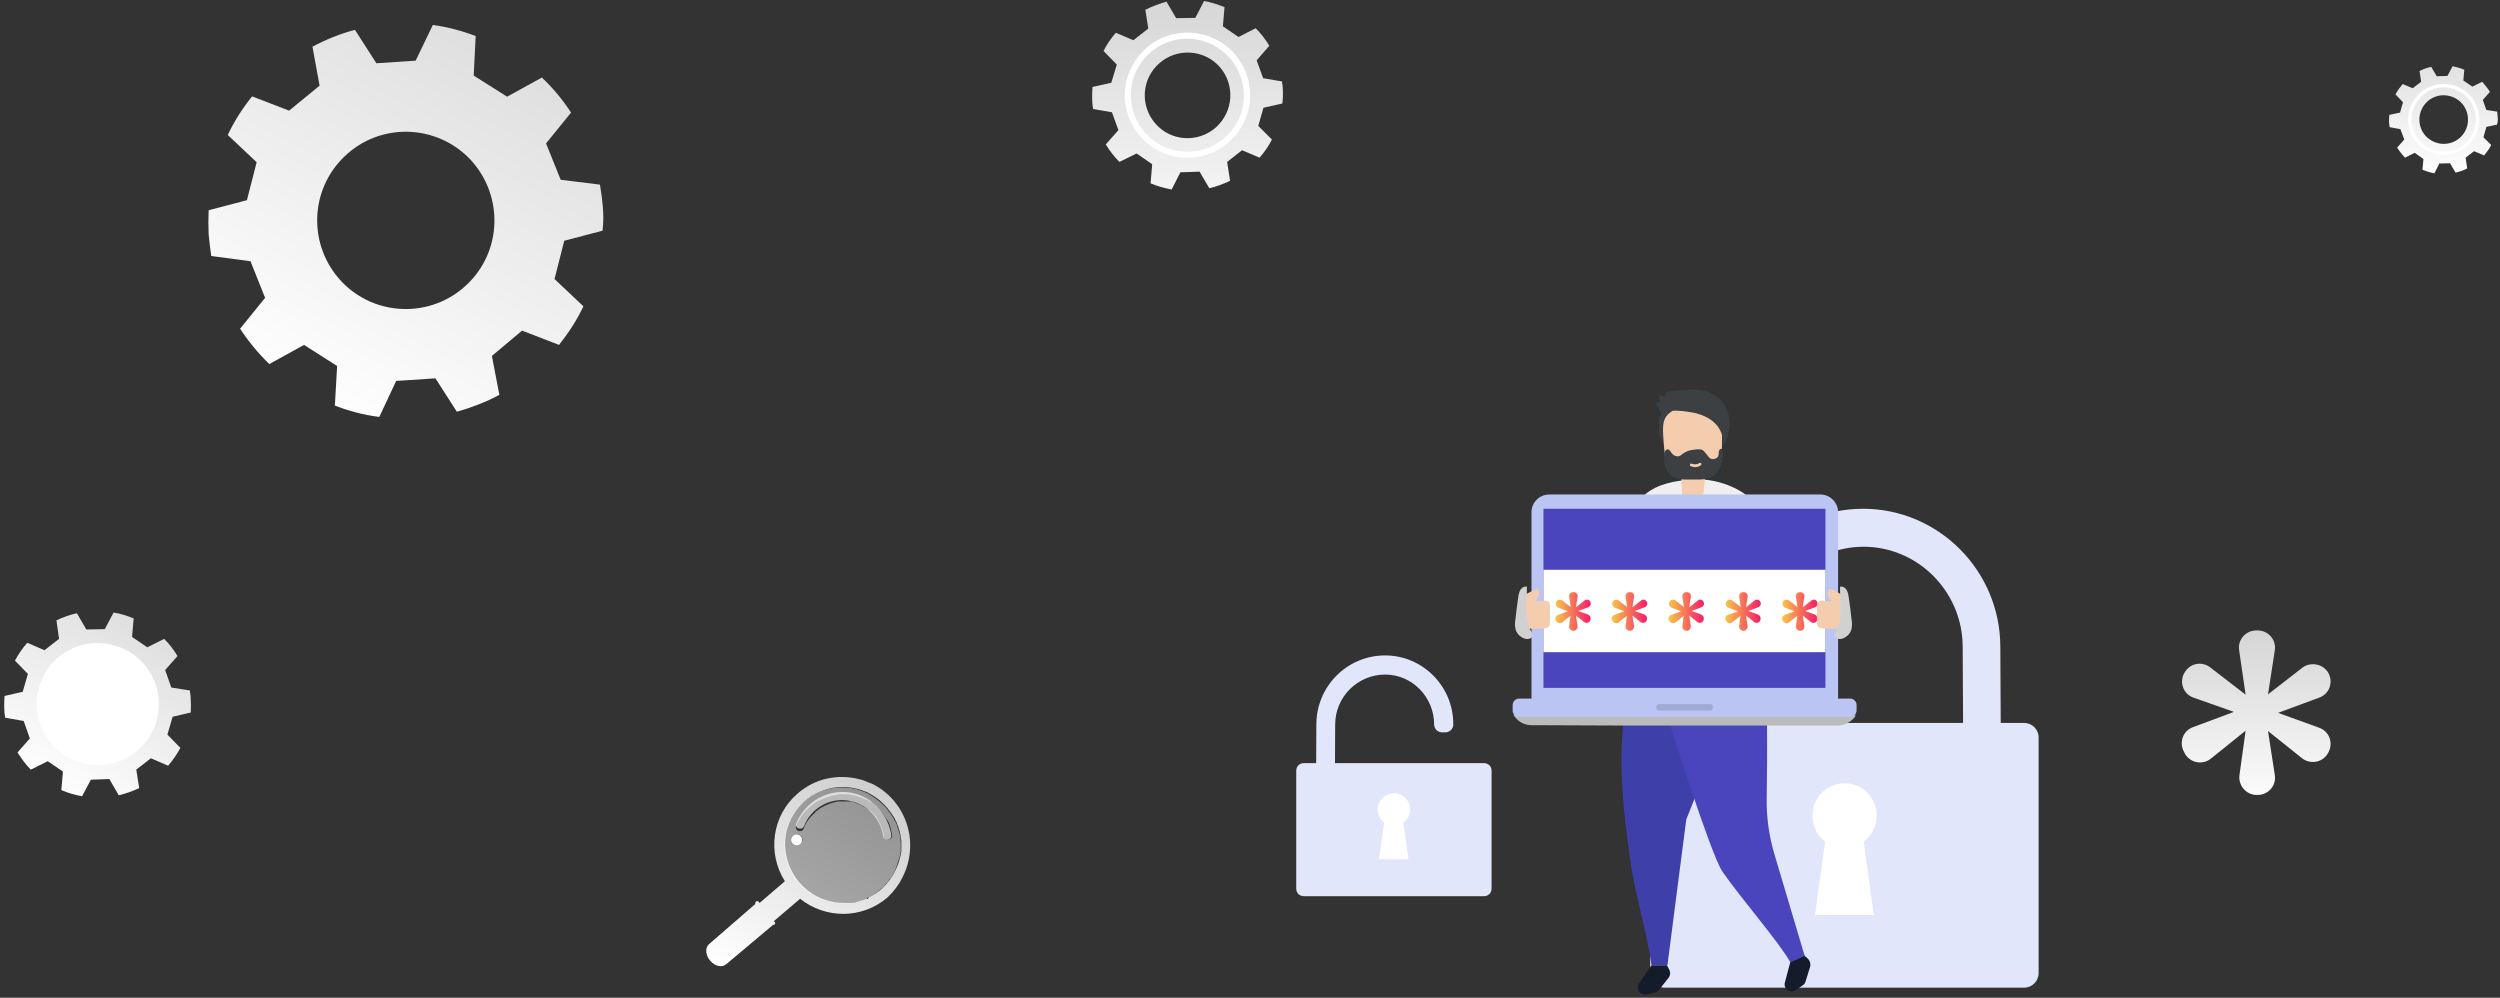 <?xml version="1.0" encoding="utf-8"?>
<!-- Generator: Adobe Illustrator 22.1.0, SVG Export Plug-In . SVG Version: 6.00 Build 0)  -->
<svg version="1.1" xmlns="http://www.w3.org/2000/svg" xmlns:xlink="http://www.w3.org/1999/xlink" x="0px" y="0px"
	 viewBox="0 0 770.5 307.5" style="enable-background:new 0 0 770.5 307.5;" xml:space="preserve">
<rect x="0" y="0" width="770.5" height="307.5" fill="#333333" stroke="none"/>
<style type="text/css">
	.st0{display:none;}
	.st1{opacity:0.8;}
	.st2{fill:#E1E6FB;}
	.st3{fill:#F4CDAF;}
	.st4{fill:#D1D1D1;}
	.st5{fill:#373791;}
	.st6{fill:#EFEFEF;}
	.st7{fill:#304269;}
	.st8{fill:#3F3FAA;}
	.st9{fill:#4B45BD;}
	.st10{fill:#DEDAE8;}
	.st11{fill:#BAC5F4;}
	.st12{fill:#3C4043;}
	.st13{fill:#FFFFFF;}
	.st14{fill:#F8F8FF;}
	.st15{fill:url(#SVGID_1_);}
	.st16{fill:url(#SVGID_2_);}
	.st17{fill:url(#SVGID_3_);}
	.st18{fill:url(#SVGID_4_);}
	.st19{fill:#F5F5FC;}
	.st20{fill:#F7F7F7;stroke:#E1E6FB;stroke-width:3;stroke-miterlimit:10;}
	.st21{fill:url(#SVGID_5_);}
	.st22{fill:url(#SVGID_6_);}
	.st23{fill:url(#SVGID_7_);}
	.st24{fill:url(#SVGID_8_);}
	.st25{fill:url(#SVGID_9_);}
	.st26{fill:#F7F7F7;}
	.st27{fill:url(#SVGID_10_);}
	.st28{fill:url(#SVGID_11_);}
	.st29{display:none;fill:#F7F7F7;}
	.st30{fill:url(#SVGID_12_);}
	.st31{fill:url(#SVGID_13_);}
	.st32{fill:url(#SVGID_14_);}
	.st33{fill:url(#SVGID_15_);}
	.st34{fill:url(#SVGID_16_);}
	.st35{fill:url(#SVGID_17_);}
	.st36{fill:#EAC5B0;}
	.st37{opacity:0.2;fill:#BAC5F4;}
	.st38{opacity:0.57;}
	.st39{fill:#E5E5E7;}
	.st40{fill:none;stroke:#D1D1D1;stroke-miterlimit:10;}
	.st41{fill:#47BEC4;}
	.st42{fill:none;stroke:#FFFFFF;stroke-width:2;stroke-miterlimit:10;}
	.st43{fill:#F77A4B;}
	.st44{fill:url(#SVGID_18_);}
	.st45{fill:url(#SVGID_19_);}
	.st46{fill:url(#SVGID_20_);}
	.st47{fill:url(#SVGID_21_);}
	.st48{fill:url(#SVGID_22_);}
	.st49{fill:url(#SVGID_23_);}
	.st50{fill:url(#SVGID_24_);}
	.st51{fill:url(#SVGID_25_);}
	.st52{fill:url(#SVGID_26_);}
	.st53{clip-path:url(#SVGID_28_);fill:#BAC5F4;}
	.st54{opacity:0.4;fill:#F1F2F2;}
	.st55{fill:#ACD9DD;}
	.st56{opacity:0.2;}
	.st57{fill:#FFFDF3;}
	.st58{fill:#232A35;}
	.st59{fill:#3B455A;}
	.st60{opacity:0.1;}
	.st61{fill:#000100;}
	.st62{fill:url(#SVGID_29_);}
	.st63{fill:url(#SVGID_30_);}
	.st64{fill:url(#SVGID_31_);}
	.st65{fill:url(#SVGID_32_);}
	.st66{fill:#BDBDBD;}
	.st67{fill:url(#SVGID_33_);}
	.st68{fill:#5A5A5C;}
	.st69{opacity:0.56;fill:url(#SVGID_34_);}
	.st70{opacity:0.66;fill:#FFFFFF;}
	.st71{fill:#C4DFE1;}
	.st72{fill:#33435A;}
	.st73{fill:#57859B;}
	.st74{fill:#427CCC;}
	.st75{fill:#FFBFA4;}
	.st76{fill:#141C2B;}
	.st77{fill:#BABCBC;}
	.st78{opacity:0.14;}
	.st79{fill:url(#SVGID_35_);}
	.st80{fill:url(#SVGID_36_);}
	.st81{fill:url(#SVGID_37_);}
	.st82{fill:url(#SVGID_38_);}
	.st83{fill:url(#SVGID_39_);}
	.st84{fill:url(#SVGID_40_);}
	.st85{display:inline;fill:url(#SVGID_41_);}
	.st86{display:inline;fill:url(#SVGID_42_);}
	.st87{display:inline;fill:url(#SVGID_43_);}
	.st88{display:inline;fill:url(#SVGID_44_);}
	.st89{display:inline;fill:url(#SVGID_45_);}
	.st90{display:inline;fill:url(#SVGID_46_);}
	.st91{fill:url(#SVGID_47_);}
	.st92{opacity:0.6;}
	.st93{fill:url(#SVGID_48_);}
	.st94{opacity:0.3;}
	.st95{fill:url(#SVGID_49_);}
	.st96{fill:url(#SVGID_50_);}
	.st97{fill:#DE937A;}
	.st98{fill:#28415A;}
	.st99{fill:#59595B;}
	.st100{fill:#39517C;}
	.st101{fill:#34383A;}
	.st102{fill:#F3CFC1;}
	.st103{fill:#FF6600;}
	.st104{fill:#D9E8F5;}
	.st105{fill:#F5CEB0;}
	.st106{fill:#F26101;}
	.st107{fill:#FFFFF2;}
	.st108{display:inline;}
	.st109{fill:#7DB5DB;}
	.st110{fill:#EFBFA5;}
	.st111{fill:#EACDB0;}
	.st112{fill:#4D4D4D;}
	.st113{display:inline;fill:#D8D8D8;stroke:#FFFFFF;stroke-miterlimit:10;}
	.st114{display:inline;fill:#BCBEC0;}
	.st115{display:inline;fill:#305399;}
	.st116{fill:#F0F1F1;}
	.st117{display:inline;opacity:0.1;fill:#000100;}
	.st118{display:inline;fill:#3B455A;}
	.st119{display:inline;fill:#7DB5DB;}
	.st120{fill:#98C7E2;}
	.st121{fill:#FFFDF0;}
	.st122{opacity:6.000000e-02;fill:#FFFFFF;}
	.st123{opacity:0.1;fill:#000100;}
	.st124{fill:url(#SVGID_51_);}
	.st125{fill:url(#SVGID_52_);}
	.st126{fill:url(#SVGID_53_);}
	.st127{fill:url(#SVGID_54_);}
	.st128{fill:url(#SVGID_55_);}
	.st129{fill:url(#SVGID_56_);}
	.st130{fill:url(#SVGID_57_);}
	.st131{fill:url(#SVGID_58_);}
	.st132{fill:#EAC1A4;}
	.st133{fill:#484F5B;}
	.st134{fill:#8CABEF;}
	.st135{fill:url(#SVGID_59_);}
	.st136{fill:url(#SVGID_60_);}
	.st137{fill:url(#SVGID_61_);}
	.st138{fill:url(#SVGID_62_);}
	.st139{fill:url(#SVGID_63_);}
	.st140{fill:url(#SVGID_64_);}
	.st141{fill:url(#SVGID_65_);}
	.st142{fill:url(#SVGID_66_);}
	.st143{fill:url(#SVGID_67_);}
	.st144{fill:url(#SVGID_68_);}
	.st145{fill:url(#SVGID_69_);}
	.st146{fill:url(#SVGID_70_);}
	.st147{fill:url(#SVGID_71_);}
	.st148{fill:url(#SVGID_72_);}
	.st149{fill:#BABCBE;}
	.st150{fill:#242449;}
	.st151{fill:#2F3787;}
	.st152{fill:#3D475B;}
	.st153{fill:#366362;}
	.st154{fill:#89B336;}
	.st155{fill:#96BD34;}
	.st156{opacity:7.000000e-02;}
	.st157{fill:#B5D381;}
	.st158{fill:#3B308A;}
	.st159{opacity:8.000000e-02;}
	.st160{fill:#F3E6DC;}
	.st161{fill:#92C59B;}
	.st162{fill:#88C9DA;}
	.st163{fill:#F9CD5B;}
	.st164{fill:#F6D5D5;}
	.st165{fill:#424DBF;}
	.st166{fill:#7EACF1;}
	.st167{fill:#F17187;}
	.st168{fill:#EAEAEA;}
	.st169{fill:#A0A2A6;}
	.st170{fill:#CE7361;}
	.st171{fill:#C7C8C9;}
	.st172{opacity:9.000000e-02;}
	.st173{opacity:0.15;}
	.st174{fill:#5B6475;}
	.st175{fill:#EDEDED;}
</style>
<g id="Слой_1" class="st0">
</g>
<g id="Слой_9">
	<g id="Слой_3__x28_копия2_x29_" class="st1">
	</g>
	<g id="Слой_10">
		<g id="Слой_11">
		</g>
		<g id="Слой_11__x28_копия_x29_">
			<g id="Слой_11_копия_2">
			</g>
			<g id="Слой_11_копия_3">
			</g>
		</g>
	</g>
</g>
<g id="poezdki">
	<g id="Слой_3__x28_копия_x29_" class="st1">
	</g>
	<g id="Слой_8">
	</g>
</g>
<g id="auto">
	<g id="Слой_3">
		<g id="Слой_4">
		</g>
	</g>
</g>
<g id="nastroiki">
	<g>
		<g>
			<linearGradient id="SVGID_1_" gradientUnits="userSpaceOnUse" x1="753.133" y1="55.465" x2="753.133" y2="-2.304">
				<stop  offset="0" style="stop-color:#FFFFFF"/>
				<stop  offset="1" style="stop-color:#CFCFCF"/>
			</linearGradient>
			<path class="st15" d="M769.8,36.3c0-0.6-0.1-1.3-0.2-1.9l-3.3-0.5l-1.1-3.1l2.2-2.5c-0.7-1.1-1.5-2.1-2.4-3.1l-3,1.5l-2.8-1.9
				l0.3-3.3c-1.1-0.5-2.3-0.8-3.6-1.1l-1.6,3l-3.3,0.1l-1.7-2.9c-1.3,0.3-2.5,0.7-3.6,1.3l0.5,3.3l-2.6,2l-3.1-1.3
				c-0.8,1-1.6,2-2.2,3.2l2.3,2.4l-0.9,3.2l-3.3,0.7c-0.1,0.7-0.1,1.3-0.1,2c0,0.6,0.1,1.2,0.2,1.8l3.3,0.6L741,43l-2.2,2.5
				c0.7,1.1,1.5,2.1,2.4,3.1l3-1.5l2.7,1.9l-0.3,3.3c1.2,0.5,2.4,0.9,3.7,1.1l1.5-3l3.3-0.1l1.7,2.9c1.3-0.3,2.5-0.7,3.6-1.3
				l-0.5-3.3l2.6-2l3.1,1.3c0.8-1,1.6-2,2.2-3.2l-2.4-2.4l0.9-3.2l3.3-0.7C769.8,37.6,769.9,37,769.8,36.3z M758.1,42.5
				c-3.1,2.7-7.8,2.4-10.6-0.7c-2.7-3.1-2.4-7.8,0.7-10.6c3.1-2.7,7.8-2.4,10.6,0.7C761.5,35,761.2,39.8,758.1,42.5z"/>
			<path class="st13" d="M761.4,29.6c-4-4.5-10.9-5-15.5-1c-4.5,4-5,10.9-1,15.5c4,4.5,10.9,5,15.5,1
				C764.9,41.1,765.4,34.2,761.4,29.6z M759.7,44.3c-4.1,3.6-10.3,3.2-14-0.9c-3.6-4.1-3.2-10.3,0.9-14c4.1-3.6,10.4-3.2,14,0.9
				C764.2,34.4,763.8,40.7,759.7,44.3z"/>
		</g>
		<g>
			<linearGradient id="SVGID_2_" gradientUnits="userSpaceOnUse" x1="366.002" y1="82.632" x2="366.002" y2="-14.702">
				<stop  offset="0" style="stop-color:#FFFFFF"/>
				<stop  offset="1" style="stop-color:#CFCFCF"/>
			</linearGradient>
			<path class="st16" d="M395.4,28.4c0-1.1-0.1-2.2-0.3-3.3l-5.8-1l-2-5.5l3.9-4.5c-1.2-2-2.6-3.8-4.2-5.4l-5.3,2.7l-4.8-3.3
				l0.5-5.9c-2-0.8-4.1-1.5-6.3-1.9l-2.7,5.2l-5.9,0.1l-3-5.1C357.2,1.2,355,2,353,3l0.9,5.8l-4.6,3.6l-5.4-2.3
				c-1.5,1.7-2.8,3.6-3.8,5.6l4.1,4.2l-1.7,5.6l-5.8,1.3c-0.1,1.2-0.1,2.3-0.1,3.6c0,1.1,0.1,2.2,0.3,3.2l5.8,1l2,5.5l-3.9,4.4
				c1.2,2,2.6,3.8,4.2,5.4l5.3-2.6l4.8,3.3l-0.5,5.9c2.1,0.9,4.3,1.5,6.5,1.9l2.7-5.3l5.9-0.2l3,5.1c2.2-0.5,4.4-1.3,6.4-2.3
				l-0.9-5.8l4.6-3.6l5.4,2.3c1.5-1.7,2.8-3.6,3.8-5.6l-4.2-4.2l1.6-5.6l5.8-1.3C395.4,30.7,395.4,29.5,395.4,28.4z M374.7,39.3
				c-5.5,4.8-13.8,4.3-18.6-1.2c-4.8-5.5-4.3-13.8,1.2-18.6c5.4-4.8,13.8-4.3,18.6,1.1C380.7,26.1,380.2,34.4,374.7,39.3z"/>
			<path class="st13" d="M380.5,16.6c-7-8-19.3-8.8-27.3-1.7c-8,7.1-8.8,19.2-1.7,27.2c7,8,19.2,8.8,27.2,1.7
				C386.8,36.8,387.5,24.6,380.5,16.6z M377.5,42.4c-7.2,6.4-18.2,5.7-24.6-1.5c-6.4-7.2-5.7-18.2,1.5-24.6
				c7.2-6.4,18.2-5.7,24.6,1.6C385.4,25.1,384.7,36.1,377.5,42.4z"/>
		</g>
		<g>
			
				<linearGradient id="SVGID_3_" gradientUnits="userSpaceOnUse" x1="125.09" y1="132.51" x2="125.09" y2="-54.801" gradientTransform="matrix(0.878 0.478 -0.478 0.878 47.806 -51.57)">
				<stop  offset="0" style="stop-color:#FFFFFF"/>
				<stop  offset="1" style="stop-color:#CFCFCF"/>
			</linearGradient>
			<path class="st17" d="M185.8,63.8c-0.2-2.3-0.5-4.6-0.9-6.9l-12.1-1.5l-4.5-11.2l7.7-9.5c-2.6-4-5.6-7.6-9-10.8l-10.7,5.9
				L146,23.3l0.6-12.2c-4.2-1.6-8.7-2.8-13.2-3.4l-5.3,11L116,19.5l-6.6-10.3c-4.6,1.2-9,3-13.1,5.2l2.2,12l-9.4,7.7l-11.4-4.4
				c-2.9,3.6-5.5,7.6-7.5,11.9l8.9,8.4l-3,11.7l-11.8,3.1c-0.1,2.4-0.1,4.9,0,7.4c0.2,2.3,0.5,4.5,0.8,6.7l12.1,1.6l4.5,11.3
				l-7.7,9.5c2.6,4,5.6,7.6,9,10.9l10.7-5.9l10.2,6.5l-0.7,12.2c4.4,1.7,8.9,2.9,13.7,3.5l5.2-11.1l12.1-0.8l6.6,10.3
				c4.6-1.3,9-3,13.1-5.2l-2.3-12l9.3-7.8l11.4,4.4c2.9-3.7,5.5-7.6,7.5-11.9l-8.9-8.4l3-11.8l11.8-3.1
				C186,68.6,186,66.2,185.8,63.8z M143.8,87.8c-10.9,10.3-28.2,9.9-38.6-1.1c-10.3-11-9.9-28.2,1.1-38.6c10.9-10.4,28.2-9.9,38.6,1
				C155.3,60.2,154.8,77.5,143.8,87.8z"/>
		</g>
		<g>
			
				<linearGradient id="SVGID_4_" gradientUnits="userSpaceOnUse" x1="30.118" y1="247.427" x2="30.118" y2="159.126" gradientTransform="matrix(0.859 0.511 -0.511 0.859 115.225 15.123)">
				<stop  offset="0" style="stop-color:#FFFFFF"/>
				<stop  offset="1" style="stop-color:#CFCFCF"/>
			</linearGradient>
			<path class="st18" d="M58.8,216.1c0-1.1-0.1-2.2-0.3-3.3l-5.7-0.9l-1.9-5.4l3.8-4.3c-1.1-1.9-2.5-3.7-4.1-5.3l-5.2,2.6l-4.7-3.2
				l0.5-5.7c-2-0.8-4-1.5-6.2-1.8l-2.7,5.1l-5.7,0.1l-2.9-5c-2.2,0.5-4.3,1.2-6.3,2.2l0.8,5.7l-4.5,3.5l-5.3-2.3
				c-1.5,1.7-2.7,3.5-3.8,5.5l4,4.1l-1.6,5.5l-5.6,1.3c-0.1,1.1-0.1,2.3-0.1,3.5c0,1.1,0.1,2.1,0.3,3.2l5.7,1l1.9,5.4l-3.8,4.3
				c1.2,1.9,2.5,3.7,4.1,5.3l5.2-2.6l4.7,3.2l-0.5,5.7c2,0.9,4.2,1.5,6.4,1.9l2.7-5.1l5.7-0.2l2.9,5c2.2-0.5,4.3-1.3,6.3-2.2
				l-0.9-5.7l4.5-3.5l5.3,2.3c1.5-1.7,2.7-3.5,3.8-5.5l-4-4.1l1.6-5.5l5.6-1.3C58.8,218.4,58.9,217.3,58.8,216.1z M38.6,226.7
				c-5.3,4.7-13.5,4.2-18.2-1.2c-4.7-5.4-4.1-13.5,1.2-18.1c5.3-4.7,13.5-4.2,18.1,1.2C44.5,213.9,43.9,222,38.6,226.7z"/>
			<path class="st13" d="M44.3,204.6c-6.9-7.8-18.8-8.6-26.6-1.8c-7.8,6.9-8.6,18.8-1.7,26.6c6.9,7.8,18.8,8.6,26.6,1.7
				C50.4,224.3,51.1,212.4,44.3,204.6z"/>
		</g>
		<g>
			<g id="XMLID_2_">
				<g id="XMLID_5_">
					<g id="XMLID_12_">
						<path class="st2" d="M442,223.3L442,223.3c0,1.3,1.1,2.4,2.4,2.4l1.1,0c1.3,0,2.4-1.1,2.4-2.4l0,0c0.1-11.7-9.4-21.3-21-21.3
							c-11.7,0-21.2,9.5-21.2,21.3l-0.1,19.5l5.8,0l0.1-19.5c0-8.5,6.9-15.4,15.4-15.4C435.2,207.9,442,214.8,442,223.3z"/>
					</g>
					<g id="XMLID_6_">
						<path id="XMLID_11_" class="st2" d="M459.7,273.9c0,1.3-1,2.3-2.3,2.3l-55.6,0c-1.3,0-2.3-1-2.3-2.3l0-36.4
							c0-1.3,1-2.3,2.3-2.3l55.6,0c1.3,0,2.3,1,2.3,2.3L459.7,273.9z"/>
					</g>
				</g>
			</g>
			<path class="st13" d="M434.6,249.5c0-2.8-2.2-5-5-5c-2.7,0-5,2.2-5,5c0,1.7,0.8,3.1,2,4l-1.6,11.3l9.1,0l-1.6-11.3
				C433.8,252.6,434.6,251.2,434.6,249.5z"/>
		</g>
		<g>
			<g id="XMLID_13_">
				<g id="XMLID_14_">
					<g id="XMLID_17_">
						<path class="st2" d="M543.9,199.2L543.9,199.2c0,2.6-2.1,4.7-4.7,4.7l-2.2,0c-2.6,0-4.7-2.1-4.7-4.7l0,0
							c-0.1-23.4,18.7-42.4,41.9-42.4c23.2,0,42.2,19,42.3,42.4l0.2,38.8l-11.6,0l-0.2-38.8c-0.1-16.9-13.8-30.7-30.6-30.7
							C557.4,168.6,543.8,182.3,543.9,199.2z"/>
					</g>
					<g id="XMLID_15_">
						<path id="XMLID_16_" class="st2" d="M508.6,299.9c0,2.5,2,4.5,4.5,4.5l110.7,0c2.5,0,4.5-2,4.5-4.5l0-72.6
							c0-2.5-2-4.5-4.5-4.5l-110.7,0c-2.5,0-4.5,2-4.5,4.5L508.6,299.9z"/>
					</g>
				</g>
			</g>
			<path class="st13" d="M558.6,251.4c0-5.5,4.4-10,9.9-10c5.5,0,9.9,4.5,9.9,10c0,3.3-1.6,6.2-4,8l3.1,22.6l-18.1,0l3.1-22.6
				C560.1,257.6,558.6,254.7,558.6,251.4z"/>
		</g>
	</g>
	<g>
		<path class="st66" d="M244.3,274.8c0.4,0.5,0.9,0.9,1.4,1.4C245.2,275.7,244.8,275.3,244.3,274.8z M245.7,276.1
			c0.2,0.2,0.5,0.4,0.7,0.6C246.2,276.6,246,276.3,245.7,276.1z"/>
		
			<linearGradient id="SVGID_5_" gradientUnits="userSpaceOnUse" x1="278.534" y1="361.462" x2="278.534" y2="288.286" gradientTransform="matrix(0.836 0.548 -0.548 0.836 196.103 -150.906)">
			<stop  offset="0" style="stop-color:#FFFFFF"/>
			<stop  offset="1" style="stop-color:#CFCFCF"/>
		</linearGradient>
		<path class="st21" d="M280.4,258.3c0-0.3-0.1-0.6-0.1-0.9c-0.1-0.5-0.2-1-0.3-1.5c-0.3-1.4-0.8-2.9-1.4-4.2
			c-0.2-0.3-0.3-0.7-0.5-1c-0.7-1.4-1.6-2.7-2.6-3.9c-0.5-0.6-1-1.1-1.5-1.6c-1.3-1.2-2.7-2.3-4.2-3.1c-0.5-0.3-0.9-0.5-1.4-0.7
			c0,0,0,0-0.1,0c-0.7-0.3-1.5-0.6-2.2-0.9c-0.1,0-0.2-0.1-0.3-0.1c-0.4-0.1-0.8-0.2-1.2-0.3c-6.4-1.6-13.4-0.2-18.7,4.4
			c-8,6.8-9.5,18.4-4,27.1l-7.8,6.7l-0.3-0.4c-0.2-0.2-0.6-0.3-0.8,0l-0.1,0.1c-0.2,0.2-0.2,0.4-0.1,0.6l-14.3,12.4
			c-1.2,1.1-1.1,3.3,0.3,5l0.1,0.1c1.4,1.7,3.6,2.2,4.9,1.1l14.4-12.1l0-0.1c0.2,0.1,0.4,0.1,0.5-0.1l0,0c0.2-0.2,0.3-0.5,0.1-0.7
			l-0.3-0.3l8.1-6.9c7.8,6.2,19,6.3,26.8-0.3C278.7,271.8,281.1,264.9,280.4,258.3z M272,273.7c-1.3,1.2-2.7,2.1-4.3,2.9l-0.3,0.5
			l-0.3-0.2c0,0,0,0-0.1,0c-0.1,0.1-0.2,0.1-0.4,0.2c-0.1,0.1-0.2,0.1-0.3,0.1c-0.1,0-0.1,0-0.2,0.1c-0.1,0-0.2,0.1-0.3,0.1
			c-0.6,0.2-1.3,0.4-1.9,0.6c-0.1,0-0.2,0.1-0.3,0.1c-0.2,0-0.4,0.1-0.6,0.1c-0.1,0-0.3,0-0.4,0.1c-0.1,0-0.2,0-0.3,0
			c-0.1,0-0.2,0-0.3,0c0,0-0.1,0-0.1,0c-0.1,0-0.2,0-0.4,0c0,0-0.1,0-0.1,0c-0.1,0-0.2,0-0.3,0c-0.3,0-0.6,0-0.9,0
			c-4,0-8-1.3-11.2-3.8c-0.2-0.1-0.4-0.3-0.6-0.5c-1.6-1.4-3-3-4-4.8c-1.1-1.9-1.8-4-2.2-6.2c-0.5-3.1-0.2-6.3,1-9.2
			c1.5-3.9,4.5-7.3,8.2-9.2c3.5-1.8,7.5-2.5,11.3-1.8c0.4,0.1,0.9,0.2,1.3,0.3c0,0,0.1,0,0.1,0c0,0,0.1,0,0.1,0
			c0.8,0.2,1.6,0.5,2.3,0.8c0,0,0,0,0.1,0c0.5,0.2,1,0.4,1.4,0.7c1.5,0.8,3,1.8,4.2,3.1c0.8,0.7,1.5,1.6,2.1,2.4
			c0,0,0.1,0.1,0.1,0.1c0.3,0.4,0.5,0.8,0.8,1.2c0,0,0,0.1,0.1,0.1l0,0c0,0.1,0.1,0.1,0.1,0.2c0.1,0.1,0.1,0.2,0.2,0.3
			c0.1,0.2,0.2,0.4,0.3,0.6l0,0.1c0.1,0.1,0.1,0.2,0.2,0.3c0,0.1,0,0.1,0.1,0.2c0.1,0.1,0.1,0.2,0.2,0.4c0,0.1,0.1,0.2,0.1,0.4
			c0.1,0.2,0.2,0.5,0.3,0.7c0.1,0.2,0.2,0.5,0.2,0.7c0,0.1,0,0.1,0.1,0.2c0,0.1,0.1,0.2,0.1,0.3c0.1,0.4,0.2,0.9,0.3,1.3
			c0,0.2,0.1,0.4,0.1,0.6c0,0,0,0.1,0,0.1c0,0.2,0,0.4,0.1,0.5c0,0.2,0,0.4,0.1,0.7c0,0.1,0,0.2,0,0.3c0,0.1,0,0.2,0,0.3
			c0,0.1,0,0.3,0,0.4c0,0.1,0,0.2,0,0.3c0,0.1,0,0.2,0,0.3c0,0.1,0,0.3,0,0.4c0,0,0,0,0,0c0,0,0,0,0,0c0,0.1,0,0.2,0,0.3
			c0,0.1,0,0.3,0,0.5c0,0.1,0,0.3,0,0.5C277.1,266.8,275.1,270.8,272,273.7z"/>
		<path class="st68" d="M275.2,251.5c0,0,0,0.1,0.1,0.1C275.2,251.6,275.2,251.6,275.2,251.5z"/>
		
			<linearGradient id="SVGID_6_" gradientUnits="userSpaceOnUse" x1="278.772" y1="326.504" x2="278.772" y2="270.299" gradientTransform="matrix(0.836 0.548 -0.548 0.836 196.103 -150.906)">
			<stop  offset="0" style="stop-color:#FFFFFF"/>
			<stop  offset="1" style="stop-color:#CFCFCF"/>
		</linearGradient>
		<path style="opacity:0.56;fill:url(#SVGID_6_);" d="M267.8,246.5c0,0-0.1-0.1-0.1-0.1c0.1,0,0.2,0.1,0.2,0.2
			C267.8,246.5,267.8,246.5,267.8,246.5z M275.6,268.8c0.1-0.2,0.2-0.4,0.3-0.6c0-0.1,0.1-0.2,0.1-0.3c0.1-0.2,0.2-0.4,0.2-0.6
			c0.1-0.1,0.1-0.3,0.2-0.4c0,0,0-0.1,0-0.1c0,0,0,0,0-0.1c0-0.1,0.1-0.2,0.1-0.3c0-0.1,0.1-0.2,0.1-0.3c0-0.1,0.1-0.2,0.1-0.3
			c0,0,0,0,0,0c0-0.1,0.1-0.2,0.1-0.3c0-0.1,0.1-0.2,0.1-0.3c0-0.1,0.1-0.2,0.1-0.3c0-0.1,0.1-0.2,0.1-0.3c0-0.1,0-0.2,0.1-0.3
			c0-0.1,0-0.2,0.1-0.3c0-0.1,0-0.2,0.1-0.3c0-0.1,0-0.2,0-0.3c0-0.1,0-0.3,0.1-0.4c0-0.1,0-0.3,0.1-0.4c0,0,0,0,0,0
			c0-0.1,0-0.3,0-0.4c0-0.1,0-0.3,0-0.4c0-0.1,0-0.2,0-0.3c0,0,0,0,0,0c0-0.2,0-0.4,0-0.6c0-0.1,0-0.3,0-0.4c0-0.1,0-0.2,0-0.3
			c0-0.5,0-0.9-0.1-1.4c0-0.1,0-0.2,0-0.3c0-0.2,0-0.4-0.1-0.5c0-0.1,0-0.2,0-0.3c0-0.1,0-0.3-0.1-0.4c0-0.1,0-0.1,0-0.2
			c0-0.1,0-0.2-0.1-0.3c0-0.2-0.1-0.4-0.2-0.7c-0.1-0.4-0.2-0.8-0.4-1.2c0-0.1-0.1-0.2-0.1-0.3c0,0,0,0,0-0.1c0-0.1,0-0.1-0.1-0.2
			c0-0.1,0-0.1-0.1-0.2c0,0,0,0,0,0c0-0.1-0.1-0.2-0.1-0.4c0-0.1-0.1-0.2-0.2-0.4c0,0,0-0.1-0.1-0.1c0-0.1-0.1-0.2-0.2-0.3
			c-0.1-0.1-0.1-0.3-0.2-0.4c0-0.1-0.1-0.1-0.1-0.2c0-0.1-0.1-0.1-0.1-0.2c0-0.1-0.1-0.2-0.2-0.3c0-0.1-0.1-0.2-0.1-0.2l0,0
			c0,0,0-0.1-0.1-0.1c-0.2-0.4-0.5-0.8-0.8-1.2c0,0-0.1-0.1-0.1-0.1c-0.6-0.9-1.3-1.7-2.1-2.4c-1.2-1.2-2.7-2.2-4.2-3.1
			c-0.5-0.2-0.9-0.5-1.4-0.7c0,0,0,0-0.1,0c-0.7-0.3-1.5-0.6-2.3-0.8c0,0-0.1,0-0.1,0c0,0-0.1,0-0.1,0c-0.4-0.1-0.9-0.2-1.3-0.3
			c-3.9-0.6-7.9,0-11.3,1.8c-3.7,2-6.7,5.3-8.2,9.2c-1.1,2.9-1.5,6.1-1,9.2c0.4,2.2,1.1,4.3,2.2,6.2c1,1.8,2.4,3.5,4,4.8
			c0.2,0.2,0.4,0.3,0.6,0.5c3.2,2.5,7.2,3.8,11.2,3.8c0.3,0,0.6,0,0.9,0c0.1,0,0.2,0,0.3,0c0,0,0.1,0,0.1,0c0.1,0,0.2,0,0.4,0
			c0,0,0.1,0,0.1,0c0.1,0,0.2,0,0.3,0c0.1,0,0.2,0,0.3,0c0.1,0,0.3,0,0.4-0.1c0.2,0,0.4-0.1,0.6-0.1c0.1,0,0.2,0,0.3-0.1
			c0.7-0.2,1.3-0.3,1.9-0.6c0.1,0,0.2-0.1,0.3-0.1c0.1,0,0.1,0,0.2-0.1c0.1,0,0.2-0.1,0.3-0.1c0.1,0,0.2-0.1,0.4-0.2c0,0,0,0,0.1,0
			c0.2-0.1,0.4-0.2,0.7-0.3c1.3-0.6,2.5-1.4,3.6-2.4c0.1-0.1,0.2-0.2,0.4-0.3c0.1-0.1,0.2-0.2,0.4-0.3l0,0c0.1-0.1,0.2-0.2,0.3-0.3
			c0.1-0.1,0.2-0.2,0.4-0.4c0.1-0.2,0.3-0.3,0.4-0.5c0.1-0.1,0.1-0.2,0.2-0.2c0.1-0.1,0.2-0.2,0.3-0.3c0,0,0.1-0.1,0.1-0.1
			c0.1-0.1,0.2-0.2,0.2-0.3c0-0.1,0.1-0.1,0.1-0.2c0.1-0.1,0.2-0.2,0.2-0.3c0-0.1,0.1-0.1,0.2-0.2c0,0,0-0.1,0.1-0.1
			c0.1-0.1,0.2-0.3,0.3-0.4C275.1,269.7,275.3,269.3,275.6,268.8z M246.7,260C246.7,260.1,246.7,260.1,246.7,260
			c-0.1,0.1-0.2,0.1-0.2,0.2c-0.1,0.1-0.2,0.1-0.2,0.1c-0.1,0-0.2,0.1-0.2,0.1c0,0,0,0,0,0c0,0-0.1,0-0.1,0
			c-0.6,0.1-1.2-0.1-1.6-0.5c-0.1-0.1-0.2-0.2-0.2-0.3c-0.1-0.1-0.1-0.3-0.1-0.4c-0.1-0.6,0.1-1.2,0.5-1.6c0.2-0.2,0.5-0.3,0.7-0.4
			c0.3-0.1,0.5-0.1,0.8,0c0.3,0.1,0.6,0.3,0.8,0.5c0.1,0.1,0.2,0.3,0.3,0.5c0,0.1,0.1,0.2,0.1,0.3c0,0.1,0,0.2,0,0.3
			c0,0.2,0,0.4-0.1,0.5C247.1,259.5,247,259.8,246.7,260C246.8,260,246.8,260,246.7,260z M272.5,258.3c0-0.1-0.1-0.1-0.1-0.2
			c0,0,0-0.1,0-0.1c0,0,0-0.1,0-0.1c0,0,0-0.1,0-0.1c0-0.1,0-0.2,0-0.2c0-0.1,0-0.2,0-0.2c0,0,0-0.1,0-0.1c0-0.1,0-0.2,0-0.2
			c0-0.1,0-0.2-0.1-0.2c0-0.1-0.1-0.2-0.1-0.4c0-0.1,0-0.1-0.1-0.2c0-0.1,0-0.1,0-0.2c0-0.1,0-0.1-0.1-0.2c0,0,0-0.1,0-0.1
			c0,0,0-0.1,0-0.1c0-0.1,0-0.1-0.1-0.2c0,0,0-0.1,0-0.1c0-0.1,0-0.1-0.1-0.2c-0.1-0.2-0.2-0.5-0.3-0.7c0-0.1-0.1-0.2-0.1-0.2
			c0-0.1-0.1-0.2-0.1-0.3c0-0.1-0.1-0.1-0.1-0.2c0-0.1-0.1-0.2-0.1-0.3c-0.1-0.1-0.1-0.2-0.2-0.3c0,0,0-0.1,0-0.1c0,0,0,0,0,0
			c0,0-0.1-0.1-0.1-0.1c0-0.1-0.1-0.1-0.1-0.2c0,0,0,0,0,0c0,0,0,0,0-0.1c-0.1-0.2-0.3-0.4-0.4-0.6c0,0,0,0,0,0
			c0-0.1-0.1-0.1-0.1-0.2c0,0,0-0.1-0.1-0.1c0,0,0,0,0-0.1c0,0,0,0,0,0c0,0,0-0.1-0.1-0.1c-0.1-0.1-0.1-0.1-0.2-0.2
			c-0.1-0.1-0.1-0.2-0.2-0.2c-0.2-0.3-0.5-0.6-0.8-0.8c-0.1-0.1-0.1-0.1-0.2-0.2c0,0-0.1-0.1-0.1-0.1c0,0,0,0,0,0c0,0,0,0-0.1-0.1
			c0,0,0,0-0.1-0.1c0,0-0.1-0.1-0.1-0.1c0,0,0,0,0,0c-0.1,0-0.1-0.1-0.2-0.1c-0.1,0-0.1-0.1-0.2-0.1c-0.1-0.1-0.2-0.1-0.3-0.2
			c0,0,0,0-0.1,0c-0.1-0.1-0.2-0.1-0.3-0.2c0,0,0,0,0,0c0,0-0.1-0.1-0.1-0.1c-0.2-0.1-0.3-0.2-0.5-0.3c-0.1,0-0.1-0.1-0.2-0.1
			c-0.1-0.1-0.2-0.1-0.3-0.2c0,0,0,0-0.1,0c-0.1-0.1-0.2-0.1-0.3-0.2c0,0-0.1,0-0.1-0.1c0,0-0.1,0-0.1-0.1c-0.1,0-0.2-0.1-0.3-0.1
			c-0.1,0-0.2-0.1-0.3-0.1c-0.1-0.1-0.3-0.1-0.4-0.2c0,0,0,0,0,0c-0.1,0-0.2-0.1-0.2-0.1c-0.1,0-0.2-0.1-0.4-0.1
			c-0.2-0.1-0.4-0.1-0.5-0.2c-0.1,0-0.2-0.1-0.3-0.1c-0.1,0-0.2-0.1-0.3-0.1c-0.1,0-0.2,0-0.2-0.1c-0.1,0-0.1,0-0.2,0c0,0,0,0,0,0
			c-0.1,0-0.1,0-0.2,0c0,0-0.1,0-0.1,0c0,0-0.1,0-0.1,0c-0.1,0-0.2,0-0.3,0c-0.1,0-0.2,0-0.3,0c-0.1,0-0.2,0-0.3,0
			c-0.1,0-0.2,0-0.3,0c0,0,0,0,0,0c-0.1,0-0.1,0-0.2,0c0,0,0,0,0,0c-0.1,0-0.2,0-0.2,0c0,0-0.1,0-0.1,0c0,0,0,0,0,0c0,0-0.1,0-0.1,0
			c-0.1,0-0.1,0-0.2,0c-0.1,0-0.2,0-0.4,0c0,0,0,0-0.1,0c-0.1,0-0.3,0-0.4,0c-0.1,0-0.2,0-0.3,0c0,0,0,0-0.1,0c-0.1,0-0.1,0-0.2,0
			c0,0-0.1,0-0.1,0c-0.1,0-0.3,0-0.4,0.1c0,0,0,0,0,0c-0.1,0-0.2,0-0.4,0.1c0,0,0,0-0.1,0c-0.1,0-0.3,0.1-0.4,0.1
			c-0.1,0-0.3,0.1-0.4,0.1c-0.1,0-0.1,0-0.2,0.1c-0.1,0-0.3,0.1-0.4,0.1c-0.1,0-0.2,0.1-0.3,0.1c0,0,0,0,0,0c-0.1,0-0.1,0-0.2,0.1
			c0,0,0,0-0.1,0c0,0-0.1,0-0.1,0.1c-0.1,0-0.2,0.1-0.3,0.1c-0.1,0-0.2,0.1-0.3,0.1c-0.3,0.1-0.5,0.2-0.8,0.4c0,0,0,0,0,0
			c-0.1,0.1-0.3,0.1-0.4,0.2c-0.1,0.1-0.3,0.2-0.4,0.2c-0.1,0.1-0.2,0.1-0.3,0.2c0,0-0.1,0.1-0.1,0.1c-0.1,0.1-0.2,0.1-0.3,0.2
			c-0.1,0.1-0.3,0.2-0.4,0.3c-0.1,0.1-0.2,0.1-0.3,0.2c0,0-0.1,0.1-0.1,0.1c-0.1,0.1-0.1,0.1-0.2,0.2c0,0-0.1,0.1-0.1,0.1
			c0,0,0,0,0,0c-0.1,0-0.1,0.1-0.2,0.2c-0.1,0.1-0.2,0.2-0.3,0.3c-0.1,0.1-0.1,0.1-0.2,0.2c-0.2,0.2-0.3,0.3-0.5,0.5
			c0,0-0.1,0.1-0.1,0.1c-0.2,0.2-0.4,0.4-0.5,0.6c-0.1,0.1-0.2,0.2-0.3,0.4c-0.1,0.1-0.2,0.2-0.3,0.4c-0.5,0.7-0.9,1.5-1.2,2.3
			c0,0.1-0.1,0.2-0.1,0.3c-0.5,0.8-1.6,0.7-2.1,0.1c0,0-0.1-0.1-0.1-0.2c0-0.1-0.1-0.2-0.1-0.3c-0.1-0.2,0-0.5,0.1-0.7
			c0.6-1.6,1.5-3,2.6-4.3c0.1-0.1,0.1-0.1,0.2-0.2c0.1-0.2,0.3-0.3,0.5-0.5c0.9-0.9,1.8-1.7,2.9-2.3c0.4-0.3,0.8-0.5,1.3-0.7
			c0.3-0.2,0.6-0.3,0.9-0.4c0.5-0.2,0.9-0.4,1.4-0.5c0,0,0,0,0,0c0.3-0.1,0.6-0.2,1-0.3c0.2,0,0.3-0.1,0.5-0.1
			c0.3-0.1,0.7-0.1,1-0.2c0.2,0,0.3,0,0.5-0.1c0.5-0.1,1-0.1,1.5-0.1c0.3,0,0.7,0,1,0c0.1,0,0.2,0,0.4,0c0.1,0,0.1,0,0.2,0
			c0.1,0,0.3,0,0.4,0.1c0,0,0.1,0,0.1,0c0,0,0.1,0,0.1,0c0.1,0,0.3,0,0.4,0.1c0.1,0,0.2,0,0.2,0c0,0,0.1,0,0.1,0
			c0.1,0,0.2,0,0.3,0.1c0.2,0,0.3,0.1,0.5,0.1c0,0,0.1,0,0.1,0c0.1,0,0.2,0,0.2,0.1c0,0,0,0,0,0c0,0,0,0,0,0c0,0,0,0,0,0
			c0,0,0.1,0,0.1,0c0,0,0.1,0,0.1,0c0.1,0,0.1,0,0.2,0.1c0,0,0,0,0,0c0.1,0,0.1,0,0.2,0.1c0,0,0,0,0.1,0c0.1,0,0.1,0,0.2,0.1
			c0.2,0.1,0.4,0.2,0.6,0.2c0.1,0,0.2,0.1,0.3,0.1c0,0,0,0,0.1,0c0.2,0.1,0.3,0.1,0.5,0.2c0.1,0.1,0.3,0.1,0.4,0.2
			c0.1,0,0.2,0.1,0.3,0.1c0,0,0.1,0,0.1,0c0.1,0,0.1,0.1,0.2,0.1c0.1,0.1,0.3,0.1,0.4,0.2c0.1,0,0.1,0.1,0.2,0.1
			c0.1,0,0.2,0.1,0.2,0.2c0.1,0,0.1,0.1,0.2,0.1c0,0,0,0,0.1,0c0.1,0,0.1,0.1,0.2,0.1c0.1,0,0.1,0.1,0.2,0.1c0,0,0,0,0.1,0
			c0,0,0,0,0,0c0.1,0,0.1,0.1,0.2,0.1c0.1,0.1,0.1,0.1,0.2,0.2c0,0,0,0,0,0c0,0,0.1,0,0.1,0.1c0.3,0.2,0.5,0.5,0.8,0.7
			c0,0,0.1,0.1,0.1,0.1c0.1,0.1,0.1,0.1,0.2,0.2c0,0,0,0,0,0c0,0,0.1,0.1,0.1,0.1c0,0,0,0,0.1,0.1c0,0,0,0,0,0
			c0.1,0.1,0.2,0.2,0.3,0.3c0,0,0,0,0.1,0.1c0.1,0.1,0.2,0.2,0.2,0.3c0,0,0.1,0.1,0.1,0.1c0.1,0.1,0.2,0.2,0.3,0.3
			c0.2,0.2,0.3,0.4,0.5,0.6c0,0,0.1,0.1,0.1,0.1c0.1,0.1,0.1,0.1,0.1,0.2c0,0,0,0.1,0.1,0.1c0,0.1,0.1,0.1,0.1,0.2
			c0.1,0.1,0.2,0.3,0.3,0.4c0,0.1,0.1,0.1,0.1,0.2c0,0,0,0.1,0.1,0.1c0.1,0.2,0.2,0.3,0.3,0.5c0.1,0.1,0.1,0.2,0.2,0.3
			c0,0,0,0.1,0.1,0.1c0,0,0,0.1,0.1,0.1c0.3,0.5,0.5,1.1,0.7,1.7c0,0.1,0.1,0.2,0.1,0.3c0,0.1,0.1,0.3,0.1,0.4
			c0,0.1,0.1,0.3,0.1,0.4c0,0.1,0.1,0.3,0.1,0.5c0,0.2,0.1,0.3,0.1,0.5c0.1,0.3,0.1,0.6,0.2,0.9C275,258.7,273.1,259.3,272.5,258.3z
			 M267.8,246.5c0,0-0.1-0.1-0.1-0.1c0.1,0,0.2,0.1,0.2,0.2C267.8,246.5,267.8,246.5,267.8,246.5z"/>
		<path class="st70" d="M260.6,244.1c-6.6-0.4-12.7,3.5-15.2,9.7c-0.6,1.5,1.8,2.3,2.4,0.8c2.1-5.4,7.7-8.7,13.4-7.9
			c5.7,0.8,10.2,5.4,11,11.1c0.2,1.6,2.7,1.2,2.5-0.4c-0.1-0.6-0.2-1.2-0.4-1.8C272.6,249.2,267.1,244.5,260.6,244.1z"/>
		<path class="st71" d="M244.5,257.6c-0.7,0.6-0.8,1.6-0.2,2.3c0.6,0.7,1.7,0.8,2.3,0.2c0.7-0.6,0.8-1.6,0.2-2.3
			C246.2,257.1,245.2,257,244.5,257.6z"/>
		<path class="st13" d="M244.5,257.6c-0.7,0.6-0.8,1.6-0.2,2.3c0.6,0.7,1.7,0.8,2.3,0.2c0.7-0.6,0.8-1.6,0.2-2.3
			C246.2,257.1,245.2,257,244.5,257.6z"/>
		<path class="st72" d="M267.7,276.6l-0.3,0.5l-0.3-0.2c0,0,0,0,0,0c0.1,0,0.2-0.1,0.3-0.2C267.5,276.7,267.6,276.6,267.7,276.6z"/>
		<path class="st73" d="M275.3,251.6c0,0.1,0.1,0.2,0.1,0.2C275.3,251.8,275.3,251.7,275.3,251.6z"/>
		<path class="st74" d="M267.7,276.6c-0.1,0.1-0.2,0.1-0.3,0.2c-0.1,0.1-0.2,0.1-0.3,0.2c0,0,0,0,0,0l0,0
			C267.3,276.8,267.5,276.7,267.7,276.6z"/>
	</g>
	<g>
		<g>
			<g>
				<g>
					<g>
						<g id="XMLID_100_">
							<path id="XMLID_101_" class="st75" d="M502.9,255.9l2.3,16.6c0.7,7.4,2.8,14.7,3.6,22.1c0.2,1.7,0,3.6,0.6,5.2
								c0.6,1.6,2,1.7,3.2,0.7c1.7-1.4,1-3.9,1.1-5.9c0.4-13,1.9-25.7,2.7-38.6c0-0.2,0-0.4-0.1-0.5c-0.1-0.1-0.3-0.1-0.4-0.1
								C514.7,255.5,503,256.3,502.9,255.9z"/>
						</g>
						<path class="st76" d="M513.8,297.6l0.7,1.3c0.4,0.8,0.3,1.7-0.2,2.4l-3,3.8c-0.3,0.4-0.7,0.7-1.2,0.8l-2.7,0.6
							c-0.8,0.2-1.6-0.1-2.1-0.7l0,0c-0.7-0.8-0.7-1.9-0.2-2.7l3.9-5.6H513.8z"/>
					</g>
					<path class="st8" d="M500.6,250.2c-1.1-11-1.4-21.8,0.5-33.2c0.3-1.5,0.6-3.1,1.4-4.4c2.2-3.6,7.2-4,11.4-3.6
						c3.8,0.4,7.6,1.3,11.2,2.5c6.4,2.2,4.2,11.1,4.3,16.6l-9.7,24.5l-5.8,44.9H509c-1.4-10.3-5.1-21.8-6.5-32.1
						C501.8,260.3,501.1,255.3,500.6,250.2z"/>
				</g>
				<g>
					<g>
						<g id="XMLID_102_">
							<path id="XMLID_103_" class="st75" d="M530.8,259.7l8.2,14.6c3.4,6.6,8,12.7,11.4,19.3c0.8,1.5,1.3,3.3,2.5,4.6
								c1.2,1.3,2.5,0.9,3.3-0.5c1.1-1.9-0.5-4-1.1-5.9c-4.4-12.2-7.5-24.6-11.5-37c-0.1-0.2-0.1-0.3-0.3-0.4c-0.1,0-0.3,0-0.4,0.1
								C541.7,255.1,531,260,530.8,259.7z"/>
						</g>
						<path class="st76" d="M556.1,294.5l1,0.9c0.7,0.6,1,1.6,0.8,2.5l-1.4,4.5c-0.1,0.5-0.4,0.9-0.8,1.2l-2.3,1.6
							c-0.6,0.4-1.5,0.5-2.2,0.1l0,0c-0.9-0.5-1.4-1.5-1.1-2.5l1.7-6.4L556.1,294.5z"/>
					</g>
					<g>
						<path class="st9" d="M513.8,220.5c0,0,1.2-4.7,1.9-8.3c0.1-0.5,0.2-1.1,0.6-1.5c0.3-0.4,0.8-0.6,1.3-0.7
							c6.8-2.5,13.9-4.1,21.2-4.8c0.5-0.1,1.1-0.1,1.6,0.2c0.6,0.4,3.2,1.3,3.4,2c1,4,0.9,26.1,0.7,38.6c-0.1,5.8,0.7,11.5,2.3,17
							l9.4,31.6l-4.4,2c-3.3-6-14.9-19.3-20.9-27.9C527.2,263.4,513.8,220.5,513.8,220.5z"/>
					</g>
				</g>
				<path class="st6" d="M544.1,180.1c0-0.1,0-0.2,0-0.3c-1-6.1,0-12.2-1-18.3c-0.9-5.4-3.1-8.2-7.7-10.7c-4.4-2.3-9.4-3.4-14.3-3
					c-4.9,0.4-10.1,1.3-14,4.5c-1.7,1.4-2.7,3-3.7,4.9c-4.2,8.1-3.4,17.6-3.1,26.5c0.3,9-2.6,18.9-5.1,27.6
					c13.9,6.6,29.6,8.6,44.5,5.6c0.8-0.2,1.8-0.4,2.2-1.2c0.3-0.5,0.4-1.2,0.4-1.8c0.3-4.8,0.7-9.6,1-14.3
					C543.7,193.1,544.6,186.4,544.1,180.1z"/>
				<g>
					<g>
						<path class="st12" d="M515.2,128.9c-1,1.7-1.4,3.6-1.5,5.5c0,0.5-0.1,1.1-0.5,1.4c-0.4,0.3-0.1,1-0.4,0.6
							c-0.3-0.4-1.5-1.9-1.5-2.5c-0.1-1.3-0.1-2.6,0-3.8c0.1-1.1,0.3-2.3,1.1-3.1c0.4-0.5,1-0.9,1.6-1.2c0.8-0.5,1.7-1,2.6-1.2
							c1.6-0.3,2.6,0.3,1.2,1.4C516.7,126.9,515.9,127.8,515.2,128.9z"/>
						<g>
							<path class="st3" d="M518.4,150.7c0,0.8-0.2,1.6,0.5,2.2c0.3,0.3,0.8,0.4,1.2,0.5c1.1,0.2,2.3,0.1,3.4-0.2
								c0.5-0.1,0.9-0.3,1.2-0.7c0.4-0.4,0.4-0.8,0.4-1.3c0-0.6,0.1-1.2,0.2-1.8c0.2-1.3,0.2-2.6,0.3-4c1.9-0.3,4.2-1,4.9-3
								c0.2-0.6,0.2-1.3,0.2-2c0-2.8,0-5.7,0.1-8.5c0-1,0-2-0.3-2.9c-0.6-1.6-2.1-2.5-3.5-3.1c-3.7-1.5-8.1-1.5-11.5,0.7
								c-0.9,0.6-1.8,1.3-2.3,2.3c-0.8,1.6-0.7,3.5-0.6,5.3c0.1,1.7,0.2,3.3,0.4,5c0.1,1.9,0.4,4.1,1.9,5.1c0.8,0.5,1.8,0.6,2.5,1.3
								c1.2,1.2,0.6,3,1,4.5C518.4,150.3,518.4,150.5,518.4,150.7z"/>
						</g>
						<path class="st12" d="M531,139.7c0-0.5-0.2-2.1-1-1.1c-0.2,0.2-0.3,0.6-0.3,0.9c0,0.3,0,0.7-0.1,1c-0.3,0.7-1,1-1.7,1
							c-0.3,0-0.5-0.1-0.8-0.2c-0.2-0.1-0.4-0.4-0.6-0.6c-0.4-0.5-0.8-1.1-1.3-1.6c-0.7-0.9-2.2-0.6-3.2-0.5
							c-1.2,0.1-2.3,0.5-3.3,1.2c-0.1,0.1-0.2,0.2-0.3,0.2c-0.2,0.2-0.5,0.4-0.7,0.5c-0.9,0.4-2-0.1-2.6-1c-0.3-0.4-0.5-0.9-1-1
							c-0.3-0.1-0.7,0.2-0.9,0.5c-0.2,0.3-0.3,0.8-0.3,1.2c-0.1,1.5,0,3,0.6,4.3c1.2,2.9,3.7,3.3,6.2,3.3c1,0,2,0,3,0
							c1.8,0,3.8,0,5.3-1.1c1.4-0.9,2.2-2.6,2.6-4.3C530.9,141.5,531,140.6,531,139.7z M524.2,143.4c-1,0.7-2,0.7-3.1,0.3
							c-0.5-0.2-0.2-1,0.2-0.8c0.9,0.3,1.7,0.3,2.5-0.2C524.3,142.4,524.6,143.1,524.2,143.4z"/>
						<path class="st12" d="M511.7,124c-0.2-0.7-0.3-1.4-0.4-2.1c0.7,0.2,1.4,0.3,2,0.2c0-0.4,0-0.8,0-1.2c0-0.3,4.6-0.6,5-0.6
							c3.5-0.3,6.7-0.6,9.8,1.3c2.7,1.6,4.4,4,4.8,7.1c0.4,3-0.2,6.3-2,8.8c0-0.8,0-2.1-0.1-2.9c-0.1-0.8-0.4-1.5-0.7-2.1
							c-0.7-1.3-1.8-2.5-3.1-3.3c-2-1.3-4.4-2-6.8-2.3c-2.2-0.3-4.8-0.6-7,0c-1,0.3-1.2,0.5-1.8-0.5c-0.1-0.2-1-2.3-0.9-2.3
							C510.9,124,511.3,124,511.7,124z"/>
					</g>
				</g>
			</g>
		</g>
		<g>
			<g>
				<g>
					<g>
						<path class="st11" d="M566.4,215.5h-94.4v-57.6c0-3,2.4-5.5,5.5-5.5h83.5c3,0,5.5,2.4,5.5,5.5V215.5z"/>
					</g>
					<rect x="475.7" y="156.8" class="st9" width="86.9" height="55.2"/>
				</g>
			</g>
			<g>
				<g>
					<path class="st77" d="M572,220.5c-0.1,0.1-0.2,0.2-0.2,0.3c0,0,0,0,0,0c-0.7,1-1.8,1.8-2.9,2.3c-0.8,0.3-1.6,0.5-2.5,0.5h0
						l-3.3,0l-3.4,0l-0.5,0l-1.7,0l-5,0l-10.1,0l-14.6,0h0l-14.7,0l-15.8,0l-25.3-0.1c-2,0-3.8-0.9-5-2.4c-0.2-0.3-0.4-0.5-0.6-0.8
						l31.4,0.1l15.3,0l15.2,0l13.9,0l9.5,0l4.8,0l1.7,0h0.4l3.4,0l5.7,0L572,220.5z"/>
					<path class="st11" d="M570.2,221h-102c-1.1,0-2-0.9-2-2v-1.7c0-1.1,0.9-2,2-2h102c1.1,0,2,0.9,2,2v1.7
						C572.1,220.2,571.3,221,570.2,221z"/>
				</g>
				<path class="st78" d="M527.1,219h-15.8c-0.5,0-0.8-0.4-0.8-0.8v-0.4c0-0.5,0.4-0.8,0.8-0.8h15.8c0.5,0,0.8,0.4,0.8,0.8v0.4
					C527.9,218.7,527.5,219,527.1,219z"/>
			</g>
		</g>
		<g>
			<rect x="475.7" y="175.6" class="st13" width="86.9" height="25.4"/>
			<g>
				<linearGradient id="SVGID_7_" gradientUnits="userSpaceOnUse" x1="496.791" y1="188.328" x2="507.65" y2="188.328">
					<stop  offset="1.376186e-03" style="stop-color:#F8C547"/>
					<stop  offset="1" style="stop-color:#F71D69"/>
				</linearGradient>
				<path class="st23" d="M507.5,185.4L507.5,185.4c0.4,0.7,0.1,1.5-0.7,1.8l-3,1.1l3,1.1c0.7,0.3,1,1.1,0.7,1.8l0,0.1
					c-0.4,0.7-1.3,0.9-1.9,0.4l-2.5-2l0.5,3.2c0.1,0.8-0.5,1.5-1.2,1.5h-0.1c-0.8,0-1.4-0.7-1.3-1.4l0.4-3.2l-2.5,2
					c-0.6,0.5-1.5,0.3-1.9-0.4l-0.1-0.1c-0.4-0.7-0.1-1.5,0.7-1.8l3-1.1l-2.9-1.1c-0.7-0.3-1-1.1-0.7-1.8l0,0
					c0.4-0.7,1.3-0.9,1.9-0.4l2.6,2l-0.5-3.2c-0.1-0.8,0.5-1.4,1.3-1.4h0.1c0.8,0,1.4,0.7,1.2,1.5l-0.5,3.2l2.5-2
					C506.2,184.6,507.1,184.7,507.5,185.4z"/>
			</g>
			<g>
				<linearGradient id="SVGID_8_" gradientUnits="userSpaceOnUse" x1="514.303" y1="188.328" x2="525.162" y2="188.328">
					<stop  offset="1.376186e-03" style="stop-color:#F8C547"/>
					<stop  offset="1" style="stop-color:#F71D69"/>
				</linearGradient>
				<path class="st24" d="M525,185.4L525,185.4c0.4,0.7,0.1,1.5-0.7,1.8l-3,1.1l3,1.1c0.7,0.3,1,1.1,0.7,1.8l0,0.1
					c-0.4,0.7-1.3,0.9-1.9,0.4l-2.5-2l0.5,3.2c0.1,0.8-0.5,1.5-1.2,1.5h-0.1c-0.8,0-1.4-0.7-1.3-1.4l0.4-3.2l-2.5,2
					c-0.6,0.5-1.5,0.3-1.9-0.4l-0.1-0.1c-0.4-0.7-0.1-1.5,0.7-1.8l3-1.1l-2.9-1.1c-0.7-0.3-1-1.1-0.7-1.8l0,0
					c0.4-0.7,1.3-0.9,1.9-0.4l2.6,2l-0.5-3.2c-0.1-0.8,0.5-1.4,1.3-1.4h0.1c0.8,0,1.4,0.7,1.2,1.5l-0.5,3.2l2.5-2
					C523.7,184.6,524.6,184.7,525,185.4z"/>
			</g>
			<g>
				<linearGradient id="SVGID_9_" gradientUnits="userSpaceOnUse" x1="531.815" y1="188.328" x2="542.674" y2="188.328">
					<stop  offset="1.376186e-03" style="stop-color:#F8C547"/>
					<stop  offset="1" style="stop-color:#F71D69"/>
				</linearGradient>
				<path class="st25" d="M542.5,185.4L542.5,185.4c0.4,0.7,0.1,1.5-0.7,1.8l-3,1.1l3,1.1c0.7,0.3,1,1.1,0.7,1.8l0,0.1
					c-0.4,0.7-1.3,0.9-1.9,0.4l-2.5-2l0.5,3.2c0.1,0.8-0.5,1.5-1.2,1.5h-0.1c-0.8,0-1.4-0.7-1.3-1.4l0.4-3.2l-2.5,2
					c-0.6,0.5-1.5,0.3-1.9-0.4l-0.1-0.1c-0.4-0.7-0.1-1.5,0.7-1.8l3-1.1l-2.9-1.1c-0.7-0.3-1-1.1-0.7-1.8l0,0
					c0.4-0.7,1.3-0.9,1.9-0.4l2.6,2l-0.5-3.2c-0.1-0.8,0.5-1.4,1.3-1.4h0.1c0.8,0,1.4,0.7,1.2,1.5l-0.5,3.2l2.5-2
					C541.2,184.6,542.1,184.7,542.5,185.4z"/>
			</g>
			<g>
				<linearGradient id="SVGID_10_" gradientUnits="userSpaceOnUse" x1="549.327" y1="188.328" x2="560.185" y2="188.328">
					<stop  offset="1.376186e-03" style="stop-color:#F8C547"/>
					<stop  offset="1" style="stop-color:#F71D69"/>
				</linearGradient>
				<path class="st27" d="M560,185.4L560,185.4c0.4,0.7,0.1,1.5-0.7,1.8l-3,1.1l3,1.1c0.7,0.3,1,1.1,0.7,1.8l0,0.1
					c-0.4,0.7-1.3,0.9-1.9,0.4l-2.5-2l0.5,3.2c0.1,0.8-0.5,1.5-1.2,1.5h-0.1c-0.8,0-1.4-0.7-1.3-1.4l0.4-3.2l-2.5,2
					c-0.6,0.5-1.5,0.3-1.9-0.4l-0.1-0.1c-0.4-0.7-0.1-1.5,0.7-1.8l3-1.1l-2.9-1.1c-0.7-0.3-1-1.1-0.7-1.8l0,0
					c0.4-0.7,1.3-0.9,1.9-0.4l2.6,2l-0.5-3.2c-0.1-0.8,0.5-1.4,1.3-1.4h0.1c0.8,0,1.4,0.7,1.2,1.5l-0.5,3.2l2.5-2
					C558.8,184.6,559.6,184.7,560,185.4z"/>
			</g>
			<linearGradient id="SVGID_11_" gradientUnits="userSpaceOnUse" x1="479.362" y1="188.328" x2="490.221" y2="188.328">
				<stop  offset="1.376186e-03" style="stop-color:#F8C547"/>
				<stop  offset="1" style="stop-color:#F71D69"/>
			</linearGradient>
			<path class="st28" d="M490.1,185.4L490.1,185.4c0.4,0.7,0.1,1.5-0.7,1.8l-3,1.1l3,1.1c0.7,0.3,1,1.1,0.7,1.8l0,0.1
				c-0.4,0.7-1.3,0.9-1.9,0.4l-2.5-2l0.5,3.2c0.1,0.8-0.5,1.5-1.2,1.5h-0.1c-0.8,0-1.4-0.7-1.3-1.4l0.4-3.2l-2.5,2
				c-0.6,0.5-1.5,0.3-1.9-0.4l-0.1-0.1c-0.4-0.7-0.1-1.5,0.7-1.8l3-1.1l-2.9-1.1c-0.7-0.3-1-1.1-0.7-1.8l0,0
				c0.4-0.7,1.3-0.9,1.9-0.4l2.6,2l-0.5-3.2c-0.1-0.8,0.5-1.4,1.3-1.4h0.1c0.8,0,1.4,0.7,1.2,1.5l-0.5,3.2l2.5-2
				C488.8,184.6,489.7,184.7,490.1,185.4z"/>
		</g>
		<g>
			<path class="st3" d="M473.1,181.7c0.2-0.1,0.4-0.2,0.6-0.2c0.3,0,0.5,0.4,0.6,0.6c0.3,1.1-0.1,2.4-1.1,3c1.2,0.8,3.3-0.7,4.2,0.5
				c0.2,0.3,0.3,0.8,0.3,1.2c0,1.7,0.1,3.3,0,5c0,0.5,0,1-0.4,1.4c-0.3,0.4-0.9,0.4-1.4,0.5c-0.7,0-1.4,0.1-2.2,0.1
				c-1.2,0.1-2.5,0.1-3.4-0.7c-0.7-0.7-0.9-1.8-1-2.8c-0.1-1.6-0.2-3.2-0.2-4.8C469.1,183.1,471.2,182.8,473.1,181.7z"/>
			<path class="st4" d="M467.9,184.2c-0.3,2.1-0.6,4.2-0.8,6.3c-0.2,1.2-0.3,2.3,0,3.5c0.4,1.4,1.7,2.6,3.1,2.9
				c0.9,0.2,2.1-0.2,2.2-1.1c0-0.4-0.2-0.7-0.4-1c-2.5-4.5-1.3-9.2-1.4-14C468.6,180.6,468.1,182.6,467.9,184.2z"/>
		</g>
		<g>
			<path class="st3" d="M564.6,181.7c-0.2-0.1-0.4-0.2-0.6-0.2c-0.3,0-0.5,0.4-0.6,0.6c-0.3,1.1,0.1,2.4,1.1,3
				c-1.2,0.8-3.3-0.7-4.2,0.5c-0.2,0.3-0.3,0.8-0.3,1.2c0,1.7-0.1,3.3,0,5c0,0.5,0,1,0.4,1.4c0.3,0.4,0.9,0.4,1.4,0.5
				c0.7,0,1.4,0.1,2.2,0.1c1.2,0.1,2.5,0.1,3.4-0.7c0.7-0.7,0.9-1.8,1-2.8c0.1-1.6,0.2-3.2,0.2-4.8
				C568.6,183.1,566.5,182.8,564.6,181.7z"/>
			<path class="st4" d="M569.8,184.2c0.3,2.1,0.6,4.2,0.8,6.3c0.2,1.2,0.3,2.3,0,3.5c-0.4,1.4-1.7,2.6-3.1,2.9
				c-0.9,0.2-2.1-0.2-2.2-1.1c0-0.4,0.2-0.7,0.4-1c2.5-4.5,1.3-9.2,1.4-14C569.1,180.6,569.6,182.6,569.8,184.2z"/>
		</g>
	</g>
	<g>
		<linearGradient id="SVGID_12_" gradientUnits="userSpaceOnUse" x1="695.346" y1="250.465" x2="695.346" y2="185.917">
			<stop  offset="0" style="stop-color:#FFFFFF"/>
			<stop  offset="1" style="stop-color:#CFCFCF"/>
		</linearGradient>
		<path class="st30" d="M717.6,207.4L717.6,207.4c1.6,2.9,0.3,6.5-2.8,7.6l-12.7,4.7l12.7,4.6c3.1,1.1,4.4,4.7,2.8,7.6l-0.1,0.2
			c-1.6,2.9-5.4,3.6-8,1.6l-10.5-8.4l2.1,13.6c0.5,3.2-2,6.1-5.3,6.1h-0.3c-3.2,0-5.7-2.9-5.3-6.1l1.9-13.7l-10.7,8.6
			c-2.6,2.1-6.4,1.3-8-1.5l-0.3-0.6c-1.6-2.9-0.3-6.5,2.8-7.6l12.6-4.7L676,215c-3.1-1.1-4.4-4.7-2.8-7.6l0.1-0.1
			c1.6-2.9,5.3-3.6,7.9-1.6l10.9,8.4l-2-13.7c-0.5-3.2,2-6.1,5.3-6.1h0.4c3.3,0,5.8,2.9,5.3,6.1l-2.1,13.6l10.7-8.3
			C712.2,203.9,716,204.6,717.6,207.4z"/>
	</g>
	<g class="st0">
		<linearGradient id="SVGID_13_" gradientUnits="userSpaceOnUse" x1="699.529" y1="328.384" x2="699.529" y2="-48.749">
			<stop  offset="0" style="stop-color:#FFFFFF"/>
			<stop  offset="1" style="stop-color:#CFCFCF"/>
		</linearGradient>
		<path style="display:inline;fill:url(#SVGID_13_);" d="M737.7,187.3c-0.9-1.5-2-2.9-3-4.2l-8.5,3.3l-6.9-5.7l1.6-8.9
			c-3.1-1.7-6.4-3-9.7-3.9l-4.9,7.7l-9-0.6l-3.9-8.2c-3.3,0.5-6.6,1.3-9.8,2.5l0.5,9.1l-7.6,4.8l-8-4.4c-2.6,2.4-4.8,5.1-6.7,8
			l5.7,7.1l-3.4,8.4l-9,1.2c-0.6,3.4-0.9,6.9-0.7,10.4l8.8,2.3l2.2,8.7l-6.6,6.2c0.8,1.6,1.6,3.2,2.6,4.8c0.9,1.4,1.9,2.8,2.9,4.1
			l8.5-3.3l6.9,5.8l-1.7,8.9c3.1,1.7,6.4,3,9.8,3.9l4.9-7.6l9,0.6l3.9,8.2c3.4-0.5,6.8-1.3,10.2-2.6l-0.5-9.1l7.6-4.8l8,4.4
			c2.6-2.5,4.8-5.2,6.7-8.1l-5.8-7l3.3-8.4l9-1.2c0.6-3.4,0.9-6.9,0.7-10.5l-8.8-2.3l-2.3-8.7l6.6-6.3
			C739.5,190.3,738.7,188.8,737.7,187.3z M718.8,217.9c-3.5,10.6-14.9,16.5-25.6,13c-10.7-3.5-16.5-14.9-13-25.6
			c3.4-10.7,14.9-16.5,25.5-13.1C716.5,195.8,722.3,207.2,718.8,217.9z"/>
		<linearGradient id="SVGID_14_" gradientUnits="userSpaceOnUse" x1="259.118" y1="328.384" x2="259.118" y2="-48.749">
			<stop  offset="0" style="stop-color:#FFFFFF"/>
			<stop  offset="1" style="stop-color:#CFCFCF"/>
		</linearGradient>
		<path style="display:inline;fill:url(#SVGID_14_);" d="M259.7,247.4l-0.7-1.9c-0.7,0-1.4,0-2.1,0.1c-0.7,0.1-1.4,0.2-2,0.3l-0.3,2
			c-0.3,2.3-3,3.3-4.8,1.8l-1.5-1.3c-1.2,0.7-2.3,1.5-3.3,2.4l0.7,1.9c0.8,2.1-1,4.3-3.2,3.9l-2-0.4c-0.7,1.2-1.3,2.5-1.7,3.8
			l1.6,1.3c1.8,1.4,1.3,4.3-0.8,5l-1.9,0.7c0,0.7,0,1.4,0.1,2.1c0.1,0.7,0.2,1.4,0.3,2l2,0.3c2.3,0.3,3.3,3,1.8,4.8l-1.3,1.5
			c0.7,1.2,1.5,2.3,2.4,3.3l1.9-0.7c2.1-0.8,4.3,1,3.9,3.2l-0.4,2c1.2,0.7,2.5,1.3,3.8,1.7l1.3-1.6c1.4-1.8,4.3-1.3,5,0.8l0.7,1.9
			c0.7,0,1.4,0,2.1-0.1c0.7-0.1,1.4-0.2,2-0.3l0.3-2c0.3-2.3,3-3.3,4.8-1.8l1.5,1.3c1.2-0.7,2.3-1.5,3.3-2.4l-0.7-1.9
			c-0.8-2.1,1-4.3,3.2-3.9l2,0.4c0.7-1.2,1.3-2.5,1.7-3.8l-1.6-1.3c-1.8-1.4-1.3-4.3,0.8-5l1.9-0.7c0-0.7,0-1.4-0.1-2.1
			c-0.1-0.7-0.2-1.4-0.3-2l-2-0.3c-2.3-0.3-3.3-3-1.8-4.8l1.3-1.5c-0.7-1.2-1.5-2.3-2.4-3.3l-1.9,0.7c-2.1,0.8-4.3-1-3.9-3.2l0.4-2
			c-1.2-0.7-2.5-1.3-3.8-1.7l-1.3,1.6C263.4,250,260.5,249.5,259.7,247.4z M267.8,266c0.5,4.8-3,9.1-7.9,9.6c-4.8,0.5-9.1-3-9.6-7.9
			s3-9.1,7.9-9.6C263.1,257.7,267.4,261.2,267.8,266z"/>
		<linearGradient id="SVGID_15_" gradientUnits="userSpaceOnUse" x1="753.131" y1="58.884" x2="753.131" y2="-2.481">
			<stop  offset="0" style="stop-color:#FFFFFF"/>
			<stop  offset="0.874" style="stop-color:#D5D5D5"/>
			<stop  offset="1" style="stop-color:#CFCFCF"/>
		</linearGradient>
		<path style="display:inline;fill:url(#SVGID_15_);" d="M755.5,22.3l-0.3-1.5c-0.5-0.1-1-0.1-1.6-0.1c-0.5,0-1,0-1.6,0l-0.4,1.5
			c-0.5,1.7-2.6,2.2-3.8,0.9l-1-1.1c-1,0.4-1.9,0.9-2.7,1.5l0.4,1.5c0.4,1.7-1.2,3.2-2.8,2.6l-1.5-0.5c-0.6,0.8-1.2,1.7-1.6,2.7
			l1.1,1.1c1.2,1.2,0.6,3.3-1.1,3.7l-1.5,0.3c-0.1,0.5-0.1,1-0.1,1.6s0,1,0,1.6l1.5,0.4c1.7,0.5,2.2,2.6,0.9,3.8l-1.1,1
			c0.4,1,0.9,1.9,1.5,2.7l1.5-0.4c1.7-0.4,3.2,1.2,2.6,2.8l-0.5,1.5c0.8,0.6,1.7,1.2,2.7,1.6l1.1-1.1c1.2-1.2,3.3-0.6,3.7,1.1
			l0.3,1.5c0.5,0.1,1,0.1,1.6,0.1c0.5,0,1,0,1.6,0l0.4-1.5c0.5-1.7,2.6-2.2,3.8-0.9l1,1.1c1-0.4,1.9-0.9,2.7-1.5l-0.4-1.5
			c-0.4-1.7,1.2-3.2,2.8-2.6l1.5,0.5c0.6-0.8,1.2-1.7,1.6-2.7l-1.1-1.1c-1.2-1.2-0.6-3.3,1.1-3.7l1.5-0.3c0.1-0.5,0.1-1,0.1-1.6
			c0-0.5,0-1,0-1.6l-1.5-0.4c-1.7-0.5-2.2-2.6-0.9-3.8l1.1-1c-0.4-1-0.9-1.9-1.5-2.7l-1.5,0.4c-1.7,0.4-3.2-1.2-2.6-2.8l0.5-1.5
			c-0.8-0.6-1.7-1.2-2.7-1.6l-1.1,1.1C758,24.6,755.9,24,755.5,22.3z M759.8,37.1c-0.1,3.7-3.2,6.5-6.8,6.4
			c-3.7-0.1-6.5-3.2-6.4-6.8c0.1-3.7,3.2-6.5,6.8-6.4C757,30.3,759.9,33.4,759.8,37.1z"/>
		<linearGradient id="SVGID_16_" gradientUnits="userSpaceOnUse" x1="30.119" y1="328.384" x2="30.119" y2="-48.749">
			<stop  offset="0" style="stop-color:#FFFFFF"/>
			<stop  offset="1" style="stop-color:#CFCFCF"/>
		</linearGradient>
		<path style="display:inline;fill:url(#SVGID_16_);" d="M34.5,188.4l-0.6-2.8c-1-0.1-1.9-0.2-2.9-0.2c-1,0-1.9,0-2.9,0l-0.8,2.7
			c-0.9,3.1-4.8,4-7,1.6l-1.9-2.1c-1.8,0.7-3.5,1.7-5.1,2.8l0.7,2.7c0.8,3.1-2.2,5.9-5.2,4.9l-2.7-0.9c-1.2,1.5-2.2,3.2-3.1,4.9l2,2
			c2.2,2.3,1.1,6.2-2.1,6.9l-2.8,0.6c-0.1,1-0.2,1.9-0.2,2.9c0,1,0,1.9,0,2.9l2.7,0.8c3.1,0.9,4,4.8,1.6,7l-2.1,1.9
			c0.7,1.8,1.7,3.5,2.8,5.1l2.7-0.7c3.1-0.8,5.9,2.2,4.9,5.2l-0.9,2.7c1.5,1.2,3.2,2.2,4.9,3.1l2-2c2.3-2.2,6.2-1.1,6.9,2.1l0.6,2.8
			c1,0.1,1.9,0.2,2.9,0.2c1,0,1.9,0,2.9,0l0.8-2.7c0.9-3.1,4.8-4,7-1.6l1.9,2.1c1.8-0.7,3.5-1.7,5.1-2.8l-0.7-2.7
			c-0.8-3.1,2.2-5.9,5.2-4.9l2.7,0.9c1.2-1.5,2.2-3.2,3.1-4.9l-2-2c-2.2-2.3-1.1-6.2,2.1-6.9l2.8-0.6c0.1-1,0.2-1.9,0.2-2.9
			c0-1,0-1.9,0-2.9l-2.7-0.8c-3.1-0.9-4-4.8-1.6-7l2.1-1.9c-0.7-1.8-1.7-3.5-2.8-5.1l-2.7,0.7c-3.1,0.8-5.9-2.2-4.9-5.2l0.9-2.7
			c-1.5-1.2-3.2-2.2-4.9-3.1l-2,2C39.1,192.7,35.2,191.6,34.5,188.4z M42.4,215.9c-0.2,6.8-5.9,12.2-12.7,11.9
			c-6.8-0.2-12.2-5.9-11.9-12.7c0.2-6.8,5.9-12.2,12.7-11.9C37.3,203.4,42.7,209.1,42.4,215.9z"/>
		<linearGradient id="SVGID_17_" gradientUnits="userSpaceOnUse" x1="366.002" y1="94.384" x2="366.002" y2="-63.737">
			<stop  offset="0" style="stop-color:#FFFFFF"/>
			<stop  offset="1" style="stop-color:#CFCFCF"/>
		</linearGradient>
		<path style="display:inline;fill:url(#SVGID_17_);" d="M393.9,28.7l2.6-1.2c-0.2-2-0.5-3.9-1.1-5.8l-2.9-0.2
			c-3.3-0.2-5-3.9-3.1-6.6l1.7-2.3c-1.1-1.6-2.4-3.1-3.8-4.5l-2.6,1.3c-2.9,1.5-6.3-0.9-6-4.1l0.3-2.9c-0.9-0.4-1.8-0.8-2.7-1.1
			s-1.9-0.6-2.8-0.9l-1.6,2.4c-1.8,2.7-5.9,2.4-7.3-0.6l-1.2-2.6c-2,0.2-3.9,0.5-5.8,1.1l-0.2,2.9c-0.2,3.3-3.9,5-6.6,3.1L348.5,5
			c-1.6,1.1-3.1,2.4-4.5,3.8l1.3,2.6c1.5,2.9-0.9,6.3-4.1,6l-2.9-0.3c-0.4,0.9-0.8,1.8-1.1,2.7c-0.3,0.9-0.6,1.9-0.9,2.8l2.4,1.6
			c2.7,1.8,2.4,5.9-0.6,7.3l-2.6,1.2c0.2,2,0.5,3.9,1.1,5.8l2.9,0.2c3.3,0.2,5,3.9,3.1,6.6l-1.7,2.3c1.1,1.6,2.4,3.1,3.8,4.5
			l2.6-1.3c2.9-1.5,6.3,0.9,6,4.1l-0.3,2.9c0.9,0.4,1.8,0.8,2.7,1.1c0.9,0.3,1.9,0.6,2.8,0.9l1.6-2.4c1.8-2.7,5.9-2.4,7.3,0.6
			l1.2,2.6c2-0.2,3.9-0.5,5.8-1.1l0.2-2.9c0.2-3.3,3.9-5,6.6-3.1l2.3,1.7c1.6-1.1,3.1-2.4,4.5-3.8l-1.3-2.6c-1.5-2.9,0.9-6.3,4.1-6
			l2.9,0.3c0.4-0.9,0.8-1.8,1.1-2.7c0.3-0.9,0.6-1.9,0.9-2.8l-2.4-1.6C390.6,34.1,390.9,30,393.9,28.7z M372.2,17.7
			c0.4-1.1,1.7-1.5,2.6-0.9c3.7,2.5,6.2,6.4,6.9,10.7l-12.3,0.3c-0.1-0.1-0.2-0.3-0.3-0.4c-0.1-0.1-0.2-0.2-0.3-0.3L372.2,17.7z
			 M357,17c3-2.1,6.8-3.1,10.5-2.7c1.1,0.1,1.8,1.2,1.5,2.3l-3.4,9.5c-0.4,0-0.8,0.1-1.1,0.3l-7.7-6.6C356,19,356.1,17.7,357,17z
			 M368.4,30.2c-0.1,1.3-1.2,2.4-2.5,2.3s-2.4-1.2-2.3-2.5s1.2-2.4,2.5-2.3C367.5,27.8,368.5,28.9,368.4,30.2z M353.3,35.5
			c-1,0.6-2.3,0.1-2.6-1c-0.9-3.1-0.9-6.5,0.3-9.7c0.3-0.7,0.5-1.4,0.9-2c0.5-1,1.8-1.2,2.7-0.5l7.6,6.5c-0.1,0.4-0.2,0.8-0.2,1.3
			L353.3,35.5z M367.8,45.9c-2.3,0.3-4.8,0-7.1-0.8c-2.4-0.8-4.4-2.2-6.1-3.9c-0.8-0.8-0.6-2.1,0.3-2.7l8.4-5.3c0.7,0.6,1.6,1,2.6,1
			l3.3,9.4C369.6,44.6,368.9,45.8,367.8,45.9z M381.6,33c-0.2,0.8-0.4,1.6-0.6,2.4c-1.2,3.3-3.3,6-6,7.8c-0.9,0.6-2.2,0.2-2.6-0.9
			l-3.4-9.6c0.4-0.4,0.7-1,0.8-1.5l10-0.3C381,31,381.8,32,381.6,33z"/>
		<linearGradient id="SVGID_18_" gradientUnits="userSpaceOnUse" x1="126.418" y1="328.384" x2="126.418" y2="-48.749">
			<stop  offset="0.483" style="stop-color:#FFFFFF"/>
			<stop  offset="1" style="stop-color:#CFCFCF"/>
		</linearGradient>
		<path style="display:inline;fill:url(#SVGID_18_);" d="M179.7,74.8l5.4-1.3c0.4-3.8,0.5-7.6,0.2-11.4l-5.4-1.4
			c-6.1-1.6-8-9.3-3.4-13.6l4.1-3.8c-1.5-3.5-3.3-6.8-5.5-10l-5.4,1.4c-6.1,1.6-11.6-4.1-9.7-10.1l1.6-5.3c-1.5-1.1-3.1-2.2-4.7-3.2
			c-1.6-1-3.3-1.9-5-2.7l-3.9,3.9c-4.5,4.4-12.1,2.3-13.5-3.9l-1.3-5.4c-3.8-0.4-7.6-0.5-11.4-0.2l-1.4,5.4c-1.6,6.1-9.3,8-13.6,3.4
			l-3.8-4.1c-3.5,1.5-6.8,3.3-10,5.5l1.4,5.4c1.6,6.1-4.1,11.6-10.1,9.7L79,31.6c-1.1,1.5-2.2,3.1-3.2,4.7c-1,1.6-1.9,3.3-2.7,5
			l3.9,3.9c4.4,4.5,2.3,12.1-3.9,13.5L67.7,60c-0.4,3.8-0.5,7.6-0.2,11.4l5.4,1.4c6.1,1.6,8,9.3,3.4,13.6l-4.1,3.8
			c1.5,3.5,3.3,6.8,5.5,10l5.4-1.4c6.1-1.6,11.6,4.1,9.7,10.1l-1.6,5.3c1.5,1.1,3.1,2.2,4.7,3.2c1.6,1,3.3,1.9,5,2.7l3.9-3.9
			c4.5-4.4,12.1-2.3,13.5,3.9l1.3,5.4c3.8,0.4,7.6,0.5,11.4,0.2l1.4-5.4c1.6-6.1,9.3-8,13.6-3.4l3.8,4.1c3.5-1.5,6.8-3.3,10-5.5
			l-1.4-5.4c-1.6-6.1,4.1-11.6,10.1-9.7l5.3,1.6c1.1-1.5,2.2-3.1,3.2-4.7c1-1.6,1.9-3.3,2.7-5l-3.9-3.9
			C171.3,83.8,173.5,76.2,179.7,74.8z M142.8,45.8c1.1-1.9,3.7-2.2,5.2-0.6c6.1,6.1,9.3,14.5,8.9,22.9l-23.3-4.1
			c-0.1-0.3-0.3-0.6-0.4-0.9c-0.1-0.2-0.2-0.4-0.4-0.6L142.8,45.8z M114.4,38.6c6.5-2.8,14-3.3,21-1.1c2.1,0.6,3,3.1,1.9,4.9
			l-10,16.6c-0.7-0.1-1.5-0.1-2.2,0.1l-11.9-15.4C111.8,42,112.4,39.5,114.4,38.6z M130.9,67.9c-0.6,2.5-3.2,4-5.7,3.4
			c-2.5-0.6-4-3.2-3.4-5.7c0.6-2.5,3.2-4,5.7-3.4C130.1,62.9,131.6,65.4,130.9,67.9z M100.4,72.1c-2.1,0.8-4.3-0.6-4.5-2.9
			c-0.5-6.2,0.9-12.5,4.3-18.2c0.7-1.2,1.6-2.4,2.5-3.5c1.3-1.7,3.9-1.6,5.2,0.1l11.8,15.3c-0.4,0.7-0.7,1.5-0.9,2.3L100.4,72.1z
			 M123.8,97.2c-4.5-0.4-9-1.8-13.1-4.3c-4.2-2.5-7.5-5.9-10-9.7c-1.1-1.8-0.4-4.2,1.6-4.9l18-6.8c1.1,1.5,2.7,2.5,4.5,2.9l2.6,19.1
			C127.7,95.6,125.9,97.4,123.8,97.2z M154.8,78.3c-0.6,1.4-1.3,2.9-2.1,4.2c-3.5,5.8-8.5,10-14.3,12.4c-2,0.8-4.3-0.5-4.6-2.6
			L131.1,73c0.9-0.7,1.7-1.6,2.2-2.5l19,3.3C154.3,74.1,155.6,76.3,154.8,78.3z"/>
	</g>
</g>
<g id="otzivi">
</g>
<g id="history">
	<g id="Слой_18">
	</g>
</g>
<g id="driver_x5F_history">
	<g id="Слой_21">
	</g>
	<g id="Слой_18__x28_копия_x29_">
	</g>
</g>
<g id="user_x5F_poezdki">
</g>
</svg>
